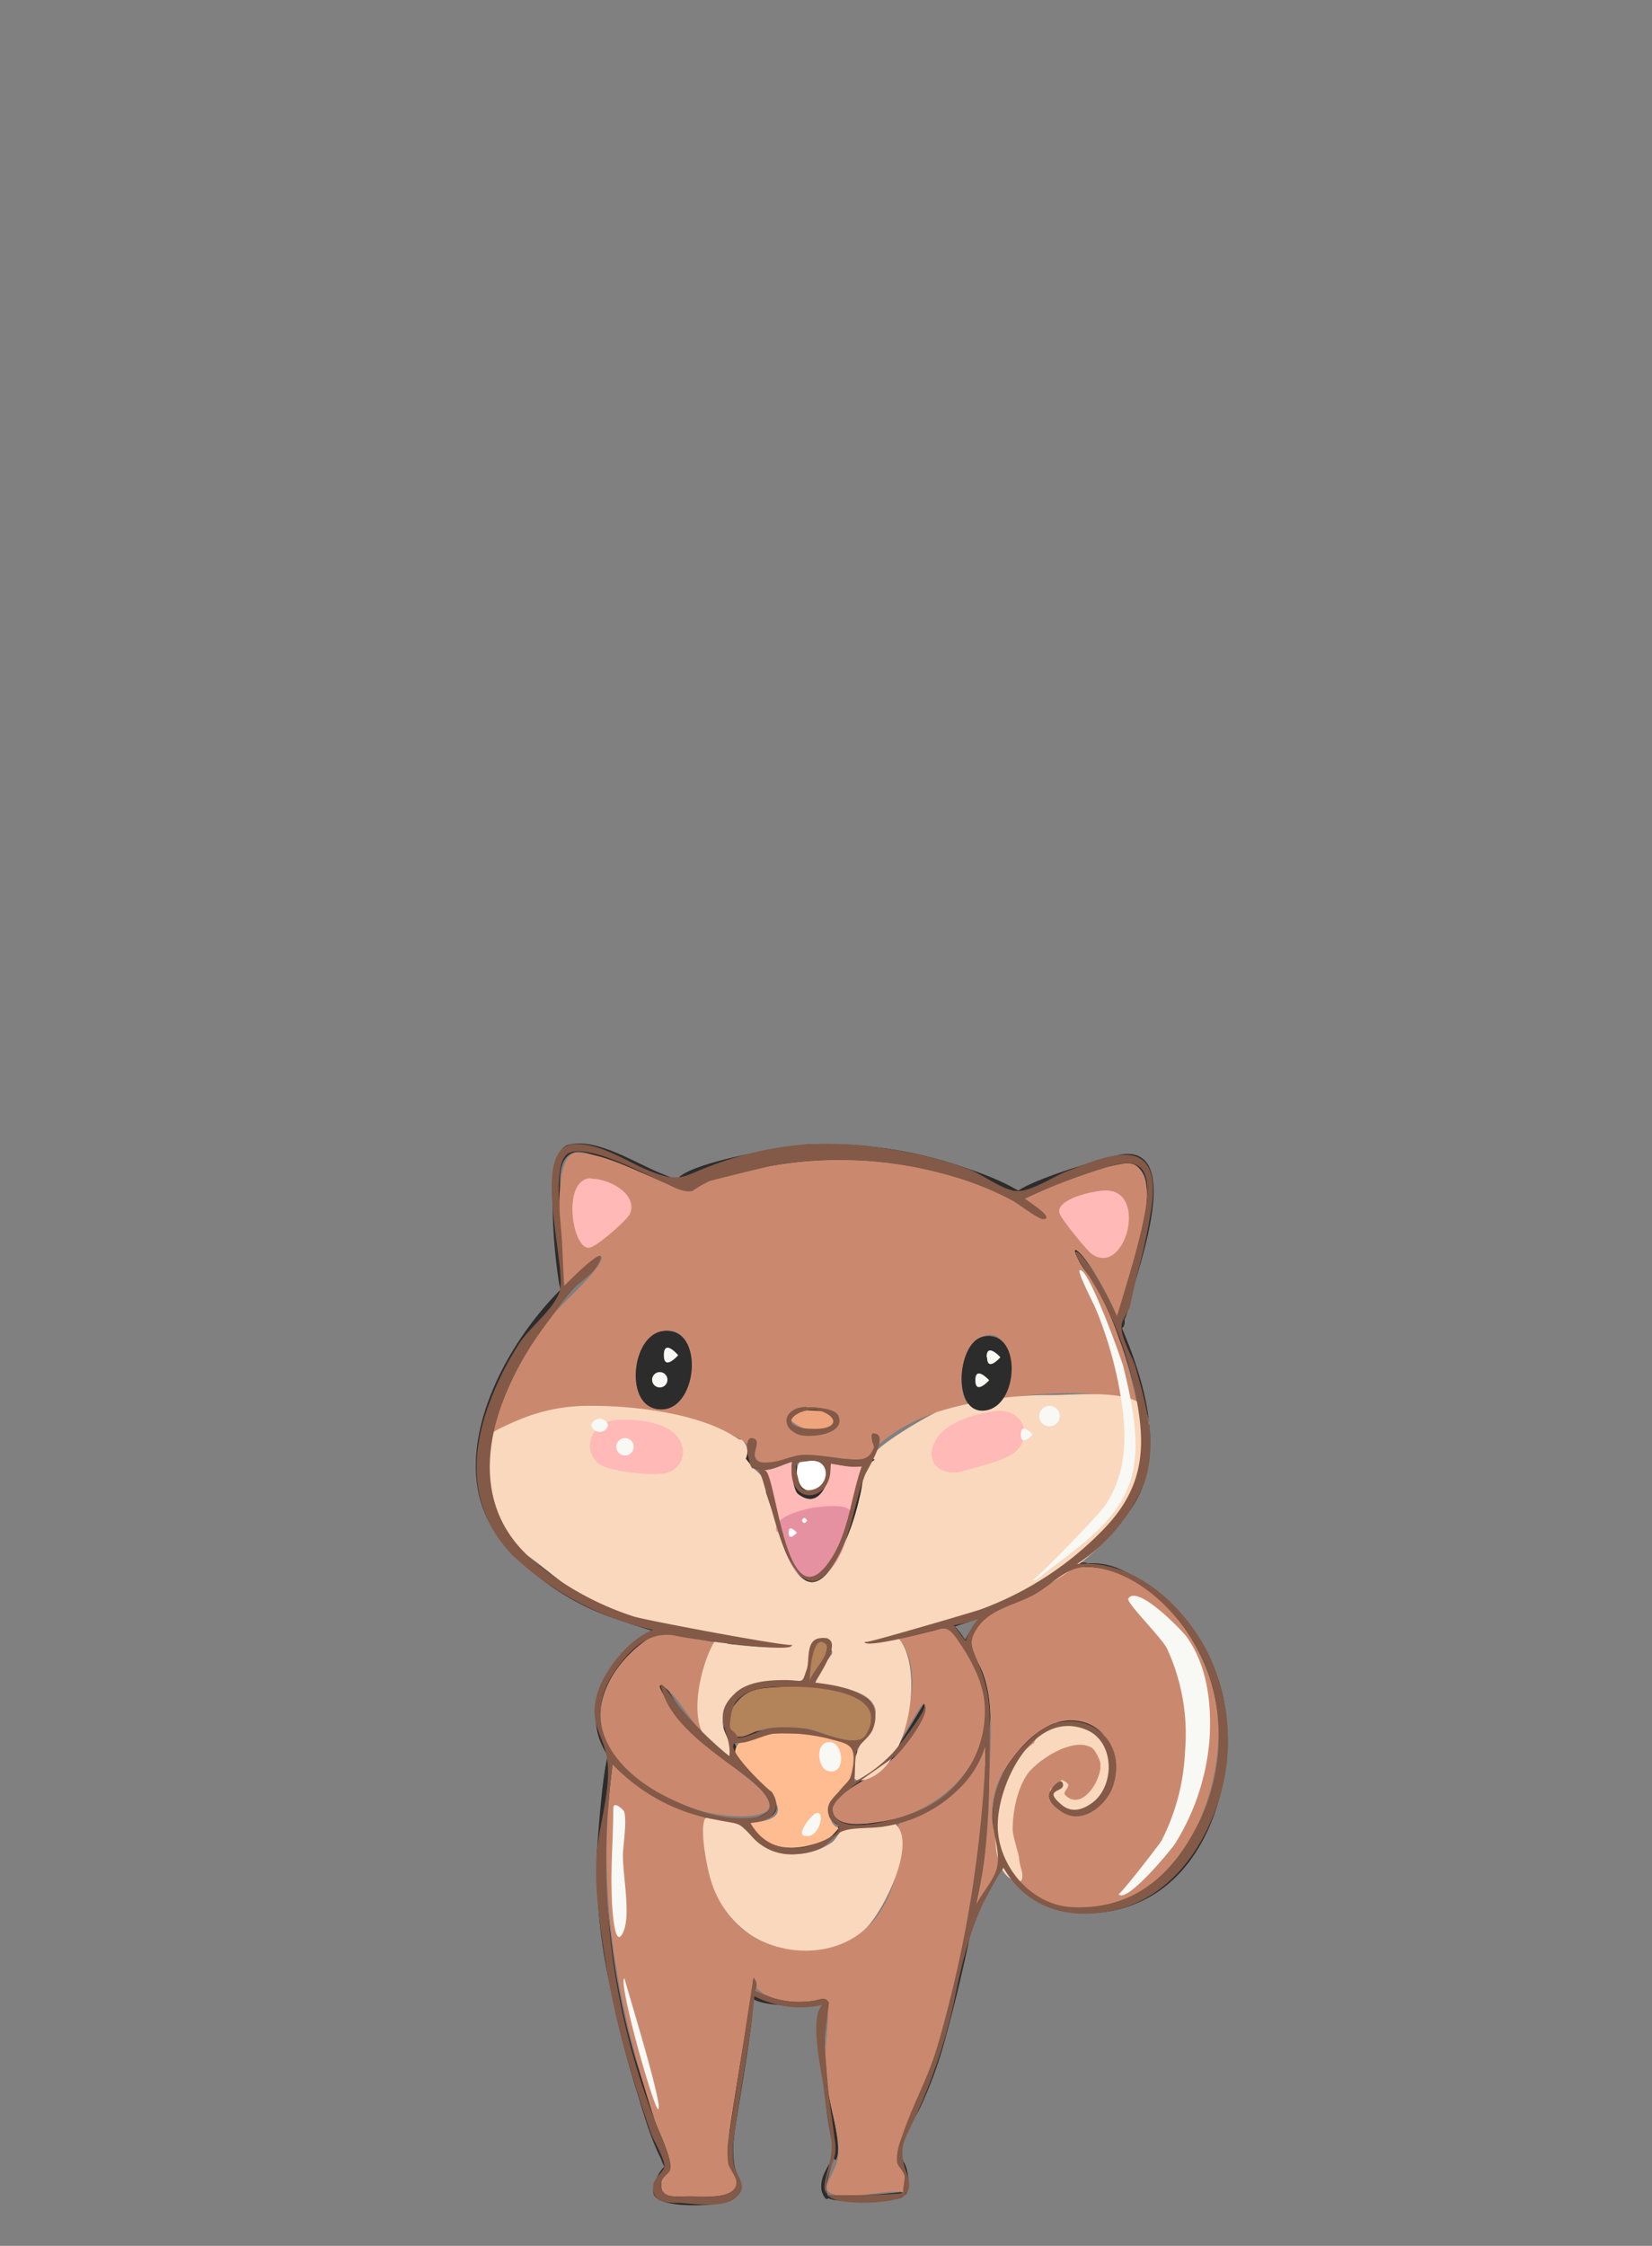 <svg id="Layer_5" data-name="Layer 5" xmlns="http://www.w3.org/2000/svg" viewBox="0 0 323 439"><rect x="0" y="0" width="323" height="439" fill="#808080" stroke="none"/><defs><style>.cls-1{fill:#2c2c2c}.cls-2{fill:#ca896e}.cls-4{fill:#fff}.cls-6{fill:#b3835a}.cls-7{fill:#fad8bd}.cls-8{fill:#ffb9b7}.cls-9{fill:#e691a1}.cls-10{fill:#835947}.cls-11{fill:#f8f8f5}</style></defs><path class="cls-1" d="M129.5 260.2c-6 .8-7.6 15.1-.5 15.3 7.5.2 8.9-16.5.5-15.3M192.2 261.3c-4.6 1-5.5 12-2 13 10.2 2.7 9.4-14.7 2-13M193.5 265.2v.1"/><path class="cls-1" d="M116.8 245.2a20.7 20.7 0 01-2.8 3c-13.5 10.4-28.5 36-16.7 52a49.3 49.3 0 0023 16.2c2.3.8 18 6.3 19.7 4a87.8 87.8 0 01-23.4-6.8c-5-2.4-8.6-5.9-13-9-4.3-3-6.7-5-8.2-10.4-.7-2.6-1.5-7.5-.6-10.3-2.8.7 1.4-4.2 1.7-4.8 1.4-2.6 2.1-6 3.4-8.7a55 55 0 013.3-6.4 91.2 91.2 0 019.3-12.6c1.3-1.4 3.6-2.6 4.4-4.3.1-.2 1.3-3.5 0-1.9M142.3 321.3c0 .1 11.3.6 12.5.5-1.7 0-11.9-1.7-12.5-.5"/><path class="cls-1" d="M111 223.8c-5.4 1.6-1.9 29.5-1 29.5.6 0-.2-16.1-.1-16 0-3.4-1.8-10.6 2.2-12 2-.7 5.5 1.2 7.5 1.9 4.2 1.4 9.4 4.9 13.8 5.3 5.7.5-1.9-2.2-3.8-3-5-1.9-13-7.3-18.6-5.7"/><path class="cls-1" d="M158.1 223.7c-2.9.1-26.6 3.8-26 7.7.3 2.6 7.5-.8 9.3-1.3a85 85 0 0136.6-1.9 62 62 0 0117.3 5.2l6 3.1c2 1.3 4.6 2.8 2.1-.2-3.5-4.4-12-7.2-17-8.8a82.6 82.6 0 00-28.3-3.8m-23.8 8.5"/><path class="cls-1" d="M219.6 225.6c-2.2.3-22.2 6-21.6 8.5.4 1.9 6.4-1.7 7.9-2.3a60.2 60.2 0 0112.1-4c6.3-1.1 6.6 2.8 6 8.6-.7 5.5-2.7 10.8-4.3 16-1.5 5 0 6.9 1.6.5 1.2-5 9.9-28.5-1.7-27.3M221.3 252.6v.1"/><path class="cls-1" d="M209.8 244.3s8.9 16.7 9.6 18.9c.8 2.3 1.5 4.6 2.1 7 .4 1.6 1.6 3.6 1.8 4.5 2.4 8.2-.2 18-5.7 24.6a30.2 30.2 0 002.5-3c8.8-10.6 3.7-26.6-1.3-38-.8-2-7.5-15.5-9-14M193.7 314.5a132 132 0 01-18.2 5.5c1.5 1.6 17-4 18.2-4.5a53.7 53.7 0 0016.2-9.3 72 72 0 01-16.2 8.3M171.5 320.7l-2.4.3c.3.5 3.5-.2 4-.2a1.2 1.2 0 01.2-.4l-1.8.3"/><path class="cls-1" d="M219.3 255.2s-1.5 2.4-.6 2.7c1.5.4 1.8-3.4.6-2.7"/><path class="cls-1" d="M220 254.7c-1.8 1-1 5.4.1 2.7.1-.3 1.4-3.6-.2-2.7"/><path class="cls-1" d="M219.6 255.8c-.2 0-1 1.6-.6 1.8.6.3 1.4-2 .6-1.8"/><path class="cls-1" d="M219 256.6q-1.5 1.7-.4 3.1c2.2.6.9-4.7.4-3"/><path class="cls-1" d="M218.8 257q-1.2 1.4-.2 2.6c2.4.6.8-4.5.2-2.6M170.6 280.2c-.5.3.3 2.6.3 3 .3-.3 1.4-3.6-.3-3M147.2 281.1c-1 .2-1.2 4.4-1.4 4 .5 1.4.8 1.5 2 2 2.4 1 4.8-1 7.2-1.4 4.5-.8 12.7 3.3 16-.4a1 1 0 01-.7-.8c-2 2.4-10.9-.3-13.5 0-2.1 0-4.3 1.3-6.3 1.4-1.2 0-2.9.3-3.5-1-.3-.9 1.5-4 .2-3.8"/><path class="cls-1" d="M155 285.2c-.2 2.2-.9 5.5 1.2 7 6 4 7.3-7.7 5.4-7.4-1.4.2 1.5 8.3-3.8 6.5-1.5-.5-1.3-1-1.7-2.5.3 1-.8-6-1-3.6"/><path class="cls-1" d="M168.7 285.7a45 45 0 01-7.3 20.7c-8 9.4-10.3-20.6-12.6-19.8-.7.2 4.6 23.7 10.4 22.7 4.9-.7 7.5-11.3 8.5-15a96 96 0 001.1-5.2c.2-.8 0-4.3 0-3.4M144.7 330.8c-2.1 1-5.7 11.4-.9 9.9 1.8-.5-1-1.8-1-2.3-.6-3.8 2.2-5.2 3-8l-1.1.4"/><path class="cls-1" d="M152.7 337.7c-.6 0-9.8 1.4-10 2.2-.1.8 9.4-1 10.8-1 3.6-.1 13.6 4 14.9 1.3-.7.8-13.8-2.4-15.7-2.5zM154 328.6c-2.8 1-9.4 1-11 3.6 0 0 9-2.4 10.2-2.5a33.5 33.5 0 0113 1.6c2.3.8 5 2.8 4 5.6 3-5.5-4-6.3-7.9-7.1-1.4-.3-2.8-1-4-1l-.5-.2c-.5 0-2 .3-2.7.2-1.3-.2.7-.7-1.1-.2"/><path class="cls-1" d="M127.4 318.7c-10.6 6.4-15.6 19.3-5.3 28.1 6.4 5.5 16.1 10.6 24.6 9.5 11.1-1.5 1.3-8.6-2.6-11.9-4.5-3.9-8.1-6.5-11.9-11.5-.6-.9-2.8-5.2-3.3-3.2-.3 1 2.4 3.9 2.8 4.4 2.6 3.6 6 5.8 9 9v-.1c2.6 2.9 16 9.6 7 12.3-5.6 1.7-14.9-2.5-19.6-5.3-4.4-2.6-8.7-5.9-10.3-11-1.5-4.8.5-10 3.6-13.7.8-1 8.3-7 8.3-7a1.7 1.7 0 00-2.3.4m13.2 24.3M185.6 317.4c.8-.6 7 14.1 7 16.2.7 10-7.5 20.6-17.7 22-2.8 0-17.5 2.5-10-5 3.9-2.8 8-4.8 11.3-8.5.3-.4 5.7-9 4.4-9 0 0-5.3 8.8-5.7 9.2a27 27 0 01-7.1 5.7c-2.6 1.4-7.7 3.7-5.4 7.4 1.7 2.7 6.8 2.4 9.2 1.8 10-2.5 21.1-8 22-21.2a23 23 0 00-3-12.3c-.6-1.3-4.1-7-5-6.3m1.4 1.2"/><path class="cls-1" d="M142.7 340c-.1.7-.2 6.3 1.5 4.3.8-1-1.2-5.6-1.5-4.2M145.6 355.7c-.9.5 1.6 3.6 2 4a10.6 10.6 0 008 2.7c1.8 0 11.6-4.9 9.3-6 0 0-6 4.2-7.5 4.5-2.3.5-5.8.5-7.8-.9-.6-.4-3.4-4.8-4-4.3M167.3 340.7c-.3 0-.3.6-.2.8 0 2.2-1 4.4-1 6.6 0 2.3.6-1.1.7-1.3.5-1.8 1.2-4.4.5-6.1zM161.7 321.7c.4 1-4.9 7.8-3 8.1-.1 0 5.9-8.3 3-8.1M159.2 321.7c-1.6 0-1 6.7-1.7 7.3.1.2 2.4-7.3 1.7-7.3M119.4 342.4c-1.4.1-2.5 17-2.7 19.7a108 108 0 003 27.9c1.1 6 2.7 11.7 4.4 17.5 1.5 4.7 2.8 9.8 5 14.2.2.4 1.5 4.3 2 2.2.6-2-2.5-7.7-3.2-9.9l-3.7-11.7a140.4 140.4 0 01-4.7-23.2c-1-7.7-1.7-14.7-1-22.4.2-1.5 1.9-14.4.9-14.3"/><path class="cls-1" d="M146.9 386.7c-1.2.8-1.1 9.6-1.4 11.8-.9 5.7-2 11.5-2.8 17.2a22.2 22.2 0 00.6 9.1c.7 3 .8 3.2-2.2 4a20.9 20.9 0 01-8.5.5c-5.4-.8-2.2-1.3-2-4.7.1-3.7-3.7 2.6-2.7 4.5 1.4 2.7 12.5 2.2 14.8 1 3.5-1.8 1.8-3.4 1-6.4-.8-3.6 0-7.5.6-11.2.9-5.6 1.9-11.3 2.6-17 0-.2 1-9.5 0-8.8"/><path class="cls-1" d="M146.7 389.3c-1.7 3.8 17.8 3 14.8 1.3-.1-.1-15.6.4-14.8-1.3M176 428.5c-1.2.2-14.7 1.4-14.4.5-.6 2 10.4 1 11 1 .6 0 4.7 0 4-1.2a.6.6 0 00-.6-.3"/><path class="cls-1" d="M160.7 392c-1.3 6.8.3 13.9.9 20.1.2 2.3.8 5.2 1.2 7.4 0 .3 0 2.8.6 2.7 1.5-2-1.2-11-1.5-13.6a125 125 0 01-.6-6.7 67.5 67.5 0 010-6.8c0-.8-.2-4.7-.6-3.1m2.2 28.6"/><path class="cls-1" d="M163 421.5c-1.1 2-2.7 4-2.4 6.5 0 .3.8 2.6 1.4 1.6 0-.1-.7-1.8-.5-2.3l1.5-5.8m-1.2 7.6M176.8 428.2c0 .1-.5.6.1.6.7 0 .2-.8-.1-.6"/><path class="cls-1" d="M175.6 422.2c0-.1 2.1 7 1.2 6.8 1.4.4 1-7.6-1.2-6.8"/><path class="cls-1" d="M193 337.5c-1 .3-1 22.3-1.4 25a236.6 236.6 0 01-9.5 41.6c-1 3-2.3 6-3.6 8.8-.8 2-2.1 3.9-2.6 6 0 0-.8 5.5.8 4.6.2-.2-.6-2.7-.6-3.3.2-2.6 2.6-5.7 3.8-8.2a80.6 80.6 0 005-13.8 318.5 318.5 0 007.5-35c.6-3.4 1.2-25.9.5-25.7M193.7 314.5c-1.4.5-7 7.5-4.9 8-.8-.1 6.1-8.5 5-8M212.5 305.5a2.8 2.8 0 00-2.8.9c13-1.3 24.4 11.7 27.4 23.4a38.3 38.3 0 01-1 23c-4.7 11.8-14 21.4-27.6 20-5.5-.6-9.9-4.8-12.2-9.8-3.5-7.7-.7-15 4.6-20.8 5.5-6 17.8-6.7 15.7 5-.5 2.8-2.7 6.5-6 6.6-1.8 0-4.3-1.3-4.6-3.2-.1-1.1 2-1.2 1.8-2-.4-1.5-2.7 1.3-2.7 2.4.1 1.9 2.8 3.6 4.3 3.9 2.4.4 5.2-1 6.7-3 5.6-7.7-1.1-19-10.7-14.8-6.7 3-11.2 11-11.4 18-.5 16.4 16.5 23.2 30.2 16 12.7-6.7 17.3-24.3 15.3-37.5a35.9 35.9 0 00-20.8-27 13.5 13.5 0 00-6.2-1m3.6 46.4z"/><path class="cls-1" d="M190.9 372.6s-.5 1-.3 1c.4 0 .4-1.3.3-1"/><path class="cls-1" d="M195.8 364.1c-1 1.5-7.7 12.2-6 12.7-.2 0 4.3-8.5 4.8-9.3.5-.7 2-4.5 1.2-3.4M156.5 275.2c-12.9 3.5 13.3 8.9 7 1-1.1-1.3-6-1.2-7-1m-2 1.9c.8-.8 7.6-2.5 8.5 0 1.4 3.6-10.3 3-8.4 0"/><path class="cls-2" d="M192.7 340.7a22.4 22.4 0 01-10.3 12.9c-1.5.9-5.7 1.7-6.5 2.8-.7 1 0 4.9-.2 6.5a23.7 23.7 0 01-4.3 11.8c-5 6.5-13.8 8-21.3 5.2-10-3.8-10.9-12.6-12.5-21.7 0-.7.5-2.6.2-3-.4-.5-4-1.2-4.6-1.5a32.6 32.6 0 01-5.6-2.8 39.7 39.7 0 01-7.8-6c-3.4 24.2.7 46.5 8.2 69.5.8 2.4 3 6.5 3 9-.1 1.3-1.6 1.7-1.7 3.3-.3 3.2 2.6 2.6 5 2.6 2.3 0 8.5.7 9.6-1.8.7-1.8-1.7-5.8-1.6-8 0-2.3 5.3-32.9 5-33 .5.2.6 1.7.3 1.6-.9-.3 2 1.8 2 1.9a10.2 10.2 0 001.7.6 17.4 17.4 0 007 .6c3-.3 2.8-1 3.3.4.8 1.9-.4 8.4-.2 10.8l.6 6.6c.4 3.6 2.5 9.4 1.8 12.9-.9 4.3-5 6.8 1.3 7.4 1.8.2 10.7-1.5 11.5-.7-.2-.8.5-2.2.3-3.3-.2-1-1.4-1.9-1.5-2.9-.3-2 1-4.7 1.8-6.7a121.8 121.8 0 007-19c5-18.6 8.5-36.8 8.5-56zM112.8 225.3c-5.5 0-2.9 21.4-2.5 26.1 1.1-1.2 9.2-8.6 7-4.6-2.5 4.1-7.3 7.6-10.2 11.5a61 61 0 00-10.9 22.1c8.6-6 19.4-6.3 29.4-4.7 6.6 1 15.2 2.5 20.7 6.7 1.5-3.3 0 2.7 2.6 3.5 2 .6 6.1-1.4 8.2-1.5a47 47 0 017 .6c1.5.1 5 1 6.2-.5.5-.7 0-4.2.3-4.3.7-.2 1.2 1.6 1.3 2.1 4.9-4.3 11-6.5 17.3-7.9-2.1-2.6-1.4-10.9 2.1-12.8 6.6-3.6 7.1 8.2 4.7 11.7 7.7-1 19-2 26.3 1-2-8.8-4.4-17.3-9.4-25a30.4 30.4 0 01-1.8-2.5c-2.2-4.3 0-2.2 2 .5a69.4 69.4 0 015.3 10 87.2 87.2 0 004.8-16.8c.7-3.2 1.7-7.2.5-10.4-1.4-3.6-3.4-2.9-7.2-2-5.6 1.4-11 3.8-16.2 6.2 3.2 2.2 6.5 5.6.7 2a63 63 0 00-14-6.2 77.8 77.8 0 00-35.8-2.3c-4.3.8-9.6 1.5-13.5 3.4-3.5 1.6-3.3 1.6-7 .2-5.5-2-11.9-5.8-17.9-6.1zm16.2 50.2c-7.1-.4-5.5-14.2.5-15.3 8.4-1.6 7 15.9-.5 15.3m30 5c-9.2 0-3.9-7.1 2.3-5 4.3 1.4 2.1 5.3-2.3 5z"/><path class="cls-2" d="M185 318c-3 1-6.1 1.6-9.2 2.3 4.9 6.1 2 18-2.5 23.5 2-1.5 6.6-10.8 7.3-10.8 1 0-1.8 5.5-2 5.9a28.1 28.1 0 01-7.4 7.7c-2.1 1.5-9.2 4.6-8.4 7.6.9 3.2 6.5 2.3 8.7 2 13-1.6 24.7-13.4 20.4-27-.6-1.7-5-11.6-6.9-11.1M162.4 323.8c-.6 1.2-1.5 2.2-2.1 3.3a11.7 11.7 0 002-3.3"/><path class="cls-2" d="M167.8 330.8a6.8 6.8 0 013.5 3.9 1 1 0 01.2 0 7.2 7.2 0 00-2.2-3c-.2-.3-3-1.6-1.5-.9M167.6 341.5v1.1c0-.3.6-1.2 0-1M128.4 319.3c-7.9 4.4-14.2 14-9.1 22.8 3.4 5.9 11.2 9.8 17.6 11.8 5.2 1.6 19.8 2.6 10.6-5.2-5.3-4.6-11.2-8.4-15.5-14-1-1.3-5.1-7.4-1.6-4.5 2.5 2 4.4 6 7 8.4a24 24 0 012.2-17.6c-2.8-.5-8.8-3-11.2-1.7M157.6 326c.2.5-.4 0 .1.7 0-.4.4-1.9 0-.7M212.3 306.3c-3.3-.6-6.2 3-8.9 4.6-3 1.9-7.6 2.7-10.4 4.8-1 .8-3.1 3.7-3.3 5.2-.1 1.6 1.7 4.2 2.4 5.9 2.5 6.5 1.4 15.3 1.3 22.1a114 114 0 01-2.6 23.6c1-2.1 4-5.3 4.5-7.5.6-2.9-1.4-7-1.3-10.4a16.3 16.3 0 012-8c3-4.9 8-10.7 14-10.3 8 .6 10.4 9.9 6.1 15.6-1.7 2-4.4 3.6-7 2.9-1.5-.4-3.9-2-4-3.8 0-1 2.3-3.9 2.7-2.4.4 1.2-4.9 3.7 1.5 5 2.7.6 5.3-1.5 6.5-3.8 3.3-6.2-1.5-13.5-8.4-12-15.3 3.3-16.8 30.4-1.4 34.5 22 5.9 34.4-20.4 31.9-38.4-1.7-12.3-12.1-27.6-25.6-27.6"/><path d="M158 275.7c-10.8 0 5.3 8 5.2 2 0-2-4-2-5.2-2" fill="#eea47d"/><path class="cls-4" d="M156.8 285.5c-2 .8-1 7.6 3.1 5.5a3 3 0 001.5-4c-.7-1.8-2.4-1.5-4.6-1.5"/><path d="M152.8 338.8c-3.6 0-11 .6-8.6 5.5 1.3 2.8 15.4 11.1 2.5 12 1.9 4.5 6.7 5.5 11.2 4.5 1.3-.3 3.8-1 4.8-2 2.6-2.8.5-.3-.4-3.5-1.4-4.7 6.8-7 4.7-12.8-1.4-3.7-10.3-3.7-14.2-3.7" fill="#ffbc91"/><path class="cls-6" d="M153.2 329.7c-2.3.2-5 .1-7 1.2-2.3 1.2-5.6 5.7-3 8 1.5 1.6 4-.5 5.8-.9a27 27 0 019.2 0c2.3.3 6.8 3 8.8 2.6 2.5-.4 4-4.6 2.9-6.7-2.2-4.4-12.6-4.4-16.7-4.2"/><path class="cls-7" d="M205.8 272.7a73.6 73.6 0 00-22.6 3.3c-1.6.6-15.5 8.6-12.1 9.3-2.7 1.6-2.2 4.5-3 7.3a48.6 48.6 0 01-4.6 12.4c-6.5 11.3-10.6-2.8-12.3-9l-1.4-4.2a15.3 15.3 0 00-.8-3.2 18.3 18.3 0 00-1.7-1.6l-1.5-1.9a3 3 0 00-.4-3.3c-.6-.7-.6-.2-1-.5-7.2-5-20.1-6.5-28.6-6.5a35.5 35.5 0 00-15 3c-1.6.7-6.3 2.7-6.9 4.4-.3.7-.4 2 1 1.7-1.3 3.2 0 9.3 1 12.1 1.7 4.8 4.3 6 8 8.6 4.6 3.4 8.3 7 13.8 9.5a89.5 89.5 0 0022.3 6.3c-2.7 3.9-5.3 14.5-2.3 18.9.9 1.4 3.4 2.8 4.9 4 1.1-2.4-1.5-4.5-1.3-7 .2-4.4 3.7-5.5 7.5-6.4 2-.4 8.6-1 9-1.6a50.2 50.2 0 00.9-6.6c.8 0 2.4-.4 3 0 3.3 1.8-2.6 4.6-2.5 6.4 0 2.3 4.6 1.6 6.4 2 2 .6 4.5 1.4 5.4 3.5.7 1.7-.6 2.7-1.5 4.6-1.1 2.2-5.1 10.4-1 9.8 9.2-1.4 12.5-22.2 7-28 15.9-3.4 36.6-10 45.1-25 2.2-3.9 6.3-16.4 2.7-20.3-3-3.1-13.6-2-17.5-2M169 321l4.2-.6c-.2.4-3.9 1.2-4.2.6m-18 1a74.4 74.4 0 01-8.8-.7c.8-1.3 10.5.4 12.5.5-.6.4-2.9.2-3.6.1zM138.6 355c-2.5 0-.2 10.8.3 12.2a19.6 19.6 0 008 11.1c6.5 4.1 16 4.2 22-1 3.7-3.1 11.3-18.5 5.4-21.2.4.2-8.2.8-9 1.1-1 .3-1.7 2.2-2.6 2.9a13.2 13.2 0 01-10 2.1c-2.7-.5-4-2-6-3.7-2.6-2.3-3.5-3.5-8.1-3.5M211 337.6a17.4 17.4 0 00-14.7 10.2c-1.5 3.5-4 19.1 2.9 20 2.1.1-1.2-8-1.2-10.2 0-3.6.9-8 3-11 2.5-3.2 11.5-8.8 14-3.1 1.3 3.1-3.2 11.1-6.8 7.3-.5-.5 1.2-1.6.5-2.2-2.1-2-4 .4-3.2 3 1.7 5.7 10 1.8 11.9-1.8 2.7-5.4.2-12.5-6.5-12.2"/><path class="cls-7" d="M206.3 337c-1.1.3-5.2 3.1-3.9 4.7 1.3 1.5 1.5-1.2 2.1-1.5 4-1.9 8.9-.9 10.6 4.2.3 1-.4 4.2.6 4.6 1.5.6 1.4-4 1.3-4.7-.7-4.7-5.9-8.7-10.7-7.4m9.1 8.7"/><path class="cls-6" d="M161.7 321.6c-3.7-1-3.2 4.7-3.6 7 1-1.5 3.9-4.8 3.6-7"/><path class="cls-6" d="M160.3 320c-2 .3-1.6 6 .7 2.5.4-.6 2.2-3-.7-2.5M169.6 336.2c-.7.4-3.5 3.7-2.7 4.2 2.8 1.6 4.4-5.2 2.7-4.2"/><path class="cls-7" d="M161.3 325.1c-1.4 2.2.1 2.9.1 2.3 0 0 1-3.9-.1-2.3"/><path class="cls-7" d="M162.4 323.9c-.4.3-3.2 2.7-2.1 3.3 1.2.7 2.9-4.1 2-3.3"/><path class="cls-7" d="M162.9 323c-.2.3-2.5 3-1.6 3.6 2.1 1.2 2.6-5.1 1.6-3.5M160.7 319.2c.2 0-2.4 0-2.2 1 .2.5 4.2 0 4.2-.3.3-.8-1.6-.7-2-.7"/><path class="cls-7" d="M161.1 319.7c.6 0-2.2-.1-2.2.6 0 2 3.5-.7 2.2-.6"/><path class="cls-2" d="M216.3 337c-1.4 1.5 2.2 11.4 3.2 8 .2-.8-1.6-9.5-3.2-8m1.5.6"/><path class="cls-2" d="M216.3 338.2c-1.3.7 1.6 5.5 1.7 6.8.2 1.3-1.2 7.1 1.3 5.9 2.7-1.4-.7-14-3-12.7M218 348.6zm0 .1"/><path class="cls-2" d="M217.6 343.8c0 3.9-2 5.9-2.8 9.3-.7 3.2.5 2.8 2.6 0a13 13 0 002.1-6.8c0-.7.7-2.9-.1-3.2-.7-.3-1.8-.5-1.8.7"/><path class="cls-2" d="M218.2 348.3c-.5 1-5.7 7-5.4 7.3 2 1.9 6.3-8.7 5.4-7.3M206.5 346.5c-.2.1-3.3 1.9-2.4 2.7a2.1 2.1 0 002.4-1.4c-.2.2 1.6-2.1 0-1.3"/><path class="cls-2" d="M207.3 347c-.6.3-3.6 1.8-3.3 2.7.3 1.4 5.2-3.6 3.3-2.7"/><path class="cls-2" d="M208 346.7c-.4.2-4.5 2.5-4 3.3.6 1 5.5-4.1 4-3.3"/><path class="cls-2" d="M207.8 347.1c-.5.2-4.7 1.6-4 2.7.8 1.5 5.4-3.2 4-2.7"/><path class="cls-2" d="M209.1 346.6a8.8 8.8 0 00-6.4 6.3c-.2.7-1 5.4 0 5.4.9 0 .5-3.6.6-4v-.1a8.4 8.4 0 012.9-5.6 44 44 0 002-1.2c-.9.5 2.2-1.2 1-.8M203.2 354.2c0 .1 0 0 0 0zm4.9-6.8M199.3 359c0 1.1 1 12 2.6 11.5.4 0-1.3-6.8-1.4-7.2 0-.5-1.3-6-1.2-4.4"/><path class="cls-2" d="M200 361.6c-2.2.1 1 8.4 2 7.8.2-.2-1.7-6.4-1.2-7.2.2-.4-.5-.6-.7-.6m0 1.5"/><path class="cls-2" d="M199 360.5c0 .8 1.7 10.8 3.3 9.9.6-.4 0-1.4-.2-1.6-.4-1-2.2-9-2.6-9l-.6.7m3.4 8.7v-.1m-.2-.3c.1.2 0 0 0 0"/><path class="cls-2" d="M199.3 361.2c0 .8 1.8 10.5 3.5 9.5.8-.5-1-2.9-1-3.1v-.2c-.6-1.3-.8-3.5-1.4-4.8.1.2-1.3-3.4-1.1-1.4M201.7 367.5"/><path class="cls-2" d="M200.8 362.3c-.3.1.9 4.3 1.2 4.2.4 0-.8-4.3-1.2-4.2M169.8 283.2c-4.9 1.5 1.2 1.5.9.5q-.3-.6-.9-.5"/><path class="cls-2" d="M169.9 282.8c-1.3 2.1.3 1.5.3 1.6 0 .7.9-3.5-.3-1.6"/><path class="cls-2" d="M169.8 282a1.7 1.7 0 000 2.3c2.5.7.5-4.3 0-2.3"/><path class="cls-8" d="M155 285.7c-1.7.5-3.9 1.7-5.6 1.6a142.6 142.6 0 004.2 13.7c1.2 3.5 3.4 10 7.5 5.8 4.7-4.9 6-14 7.5-20.2a22.9 22.9 0 01-6.2-.6c0 3-2 9.5-6.4 6-1-.8-1.6-6.3-1-6.3"/><path class="cls-9" d="M158.5 294.8c-1.9.4-7.5 1.8-6.7 4.4.4 1.4 6.6-1.8 7.4-2 1.3-.3 7.7.9 7-1.8-.6-1.7-6.6-.8-7.7-.6m-2.3 3.2z"/><path class="cls-9" d="M162.1 295c-2.3.6-5.7 1.1-7.5 2.3-1.3.9-1.2-.4-1.9 1.5-.5 1.6 1.7 6.4 2.5 7.7 6.4 9.8 15.9-13.8 7-11.5"/><path class="cls-1" d="M129.5 260.2c-6 .9-7.4 14.2-1 15.2 7.9 1.4 9.7-16.4 1-15.2M192.2 261.3c-5.3 1.2-6.2 16.1 1 14.3 6.2-1.6 6.4-16-1-14.3M193.5 265.2"/><path class="cls-10" d="M112.6 223.6c-9.4 0-1.6 24.1-3.2 28.9-1.2 3.5-5.6 6.7-7.8 10a59.5 59.5 0 00-6.3 12.8c-3.6 10.4-3 20.4 4.8 28.6a59 59 0 0027.6 14.7c-4.4 1.6-9.1 7.2-10.7 11.8-2.3 6.7 1.3 8.7 1.8 14.2.6 6-2 12.9-2.2 19-.3 7.2 1 14.6 2.1 21.7 1.8 10.8 5 21.2 8.5 31.5.5 1.5 2.8 5.2 2.7 6.7-.2 1.2-2.3 2.3-2.2 4 0 3.4 2.9 3 5.4 3.1 2.8.2 8.3 1 10.6-.9 2.9-2.3.3-4.1-.2-6.6-.6-3 .2-6.4.6-9.4 1.1-7.8 2.7-15.6 3.4-23.5a19.6 19.6 0 0013.3 1.7c-2.6 2.3-.2 13 .2 15.9.3 3.1 1 6.9 1.5 10.3 1 6.9-5.8 11.9 4.4 12.4 2.3.2 8.4 0 10-1.4 1.9-2 .1-4.4-.3-6.5-.5-3 .1-4 1.6-7.2a107.5 107.5 0 008.3-24c2-9.8 4-18 9.7-26.3 4.6 7.9 12.6 10.2 21.2 8.4 11.4-2.4 18.4-12.5 21.4-23.3a39 39 0 00-3.2-28.2c-4.9-8.9-14.3-17.2-25-16.3a35 35 0 0013-15.5c2.8-7.6.6-15.2-1.5-22.7-.6-2.2-3-6-2.8-8.3 0-1.2 1.3-2.7 1.6-3.8l1.4-6.2A114 114 0 00225 237c.9-5.5 1-12.1-6.4-11.2-3.3.4-6.6 1.8-9.6 3-2.8 1-6.8 3.8-9.7 4-2.7.3-7.2-3.3-10-4.3a78.7 78.7 0 00-13.1-3.5 73.7 73.7 0 00-21-1.1 67.7 67.7 0 00-17.3 4.4c-2.7 1-4.1 2.1-6.8 1.8-6.2-1-12-6.5-18.5-6.5m-2.3 27.8l-.4-8.3c-.1-3.4-1.9-15.3 1-17.5 3.5-2.5 15.4 4 18.5 5.4 2 .8 4 2.2 6 1.8a20.8 20.8 0 013.5-2l6-1.5 5.8-1.4a78 78 0 0135.4 2 59.5 59.5 0 0111.9 4.8c.8.4 5 3.6 5.9 3.6 2.6 0-2.8-3.5-3.6-4a124.1 124.1 0 0114.7-5.7c2.6-.8 6.4-2.4 8.3 0 2 2.6.6 8.3 0 11.2-1.3 5.8-3.2 11.7-4.9 17.5a70.7 70.7 0 00-4.8-9c-3.3-5-4.6-4.6-1.6-.3a65 65 0 019.5 22.2c2.7 11.7 2.8 20.3-6.3 29.3a63.9 63.9 0 01-23.5 15.1c-.4.2-22.5 6.7-22.6 6.4.3 1.1 11-1.6 11.6-1.8 4-1 4.4-1.8 6.7 1.6 2.6 3.8 4.7 7.8 5.1 12.1a21 21 0 01-12.6 20.9c-2.6 1.3-16.4 5.9-17.1 0-.4-2.8 11.1-9.1 13.2-11.5 1-1 6-7.3 4.8-9.1.6.9-5.3 8.5-6.5 9.7a27.6 27.6 0 01-7.3 5.4c.3-1.8 0-4.7.6-6.3.5-1.3 2.5-2.4 3.1-4.1 2.6-7-6.3-8.4-11.3-9 .5-1.3 6.4-9.3 1-8.7-3 .3-2 4.4-2.7 6.2-1 3-.6 2-4.2 2-3.3 0-7.4.3-9.8 2.6-5 4.7-.5 7.6-1.1 12.3a77 77 0 01-9.5-9.3c-1.3-1.5-5.2-7.8-3.4-2.8 2.5 7 11.6 12.4 17 16.7 4.5 3.7 6.2 7.6-1.8 7.5-5.4 0-11.1-2.3-15.8-4.8-9.1-5-15.9-14-8.7-24.2 3-4.3 6.8-7.8 12-6.6 2.2.5 22.5 3.5 22.5 1.7 0 .6-28.2-4.7-30.9-5.5a58 58 0 01-19.8-11c-14.6-12.5-7.8-32 2-45.4 1.8-2.4 3.6-5 5.6-7.4 1.4-1.5 4-3.1 5-4.8 3-5.5-5 2.4-6.5 4m82.2 111.7c1-8.8 1-17.8 1-26.6.1-4.7-.8-8-2.6-12.3-1-2.5-1.5-3.4.2-6 2.6-3.8 7.4-4.4 11.3-6.6 3.7-2.2 6.4-5.7 10.9-5.3 10.6 1 19.9 11.6 23.1 21.2a38.2 38.2 0 01-3.1 30.8c-5.2 9.4-12.7 14.9-23.5 14.5-7.8-.3-14.2-7.4-14.7-15.1-.5-8.2 6.7-23.6 17-19.7 5.8 2.1 6 10.7 1.7 14.2-1.9 1.5-4.2 2.3-6.2.6-4-3.3.8-2.3.2-4.2-.4-1.4-2.8 1.3-2.7 2.4.1 2 3 3.8 4.7 4 3.5.4 6.8-2.9 7.8-5.8 3.4-10.2-7.3-16.7-15.2-10.1-4.7 4-8 8.9-8.3 15-.3 4.4 1.9 8.1.6 11.7-.8 2.2-2.8 4.4-3.9 6.6.7-3 1.3-6.1 1.7-9.3zm-3.7-42.3l-2.3-3.1a27.5 27.5 0 004.8-1.3 12.7 12.7 0 00-2.5 4.4m-30.5 7.9c0-1 .4-9 2.8-7.6 2.3 1.3-2.6 5.8-2.8 7.6m-14 11c-1.1-2.2-2-.7-1.4-4.2.4-2.5 1-3.2 2.8-4.4 2.5-1.5 6.5-1.4 9.3-1.4 5 0 19.1 1.1 14.4 9.2-1.6 3.3-9.2-.7-12-1a32.2 32.2 0 00-6-.2c-2.6.2-4.7 1.8-7 2m-.1 1c2.5 0 5-1.7 7.6-1.9a38.3 38.3 0 019.9 1c4.1 1.1 5.5 1.1 5 5.3-.6 3.5-.8 2.6-2.7 5-1.4 1.6-2.8 2.6-2 4.9.1.8 2 1.6 2 2 0 2.1-5 3.6-6.7 4-4.8.9-8.4-.7-10.7-4.7 4.3-.2 6.5-2.7 4.1-6.2 1 1.3-10.8-9.5-6.5-9.5m42.5 9.7a19.5 19.5 0 006-9.5 243 243 0 01-9.2 58.2c-1.9 6.9-5.3 12.5-7.4 19.1a10.7 10.7 0 00-.8 4.6c.2.9 1.3 1.6 1.5 2.6 0 .6-.4 3.1-.3 3.3.2.4-15.3.7-15 .3a9 9 0 01.6-4.4c.8-2.7 1.5-3.4 1-6.4-.5-4-1.2-8-1.5-12.1l-.5-6.7c0-1.3.9-7.8.9-7.8-.8-1.5-1.8-.5-3.8-.3a17.4 17.4 0 01-5.8-.3 9.6 9.6 0 01-2.4-.8 25 25 0 01-2.5-1 1.9 1.9 0 00-.3-2.5l-4.7 30.6a16.5 16.5 0 00-.2 5.8c.2.9 1.8 2.8 1.6 3.8-.5 3.2-6.5 2.5-9 2.5s-6 .7-5.7-2.6c0-1.2 1.7-1.8 1.8-2.8.3-2.1-2.3-7-3-9.2a140.3 140.3 0 01-8.3-69.8 36.4 36.4 0 0020.2 10.8c5 1 4.3.3 7.3 3.6a10.2 10.2 0 008.6 3.1 13.4 13.4 0 004.3-1c1.7-.7 3-2.8 4.4-3.4 2.1-.9 5.6-.5 8.4-1a26.2 26.2 0 0013.8-6.7z"/><path class="cls-10" d="M170.8 280.2c-1 0 .3 2.4 0 2.9-.9 2.3-2.4 2.3-4.9 2.1-3-.1-6-1-9.2-.8-2.1.2-3.9 1.2-5.9 1.4-6.1.7-1.3-3.9-3.4-4.6-2.3-1-1 5-.4 5.7.2.3 1 0 1.2.3a12.7 12.7 0 011.2 3.1l1.4 4.5c2 7.4 6.6 22.2 13.3 9 2.6-5 3-10.3 5-15.4.2-.8 5.1-8.2 1.7-8.2M158 291.3c-1.7 0-1.6-1.1-2-2.5-.9-3.3-.1-2.9 2-3.2 4.8-.8 4.4 5.6 0 5.7m-8.5-4c1.8 0 3.6-1.2 5.4-1.6-1.4 9.4 8.4 8 7.4.4 2 .2 4 .9 6.2.5-2.3 6.4-2.6 14.1-7.1 19.6-8 9.7-9.7-18.8-11.9-18.8"/><path class="cls-10" d="M157.7 275c-4.2 0-5.5 3.8-1.6 5.4 2 .8 9.5 0 7.8-3.7-.8-1.6-4.9-1.6-6.2-1.6m1.7 4.2c-9.4 0-2.5-5.2 1.6-3.3 3 1.3 2.5 3.3-1.6 3.3"/><path class="cls-8" d="M120.2 277.6c-4 .5-6.7 5-3.4 8.3 1.8 1.8 11.3 2.7 13.6 2 4-1.3 4-5.9 1-8.1-2.6-2-8-2.6-11.2-2.2M195 275.8c-3.7.3-9.6 2-11.8 5.3-3 4.6.8 7.8 5.3 6.4 2.6-.8 8-2 10-3.7 3.5-3 1.6-8.3-3.4-8"/><path class="cls-11" d="M203.2 276.8a2 2 0 004 0 2 2 0 00-4 0M199.6 280.4c0 2.6 2.3 0 2.3 0s-2.3-2.6-2.3 0M115.6 278.6a1.7 1.7 0 003.3 0 1.7 1.7 0 00-3.3 0M120.5 282.8a1.7 1.7 0 003.4 0 1.7 1.7 0 00-3.4 0M129.8 264.9c0 3.2 2.8 0 2.8 0s-2.8-3.3-2.8 0M127.5 269.7a1.5 1.5 0 003 0 1.5 1.5 0 00-3 0M193 265.3c0 3 2.6 0 2.6 0s-2.7-3-2.7 0M190.7 269.8c0 3 2.7 0 2.7 0s-2.7-3-2.7 0M220.6 312.5c-.4.8 6.7 7.8 7.6 9.8a39.8 39.8 0 013.5 20 42.3 42.3 0 01-4.6 17.5c-.4.7-8.2 10.8-8.4 10.4 1.3 2.2 10.3-8.6 11.1-9.9a45.2 45.2 0 006.7-20.5c.4-6.7-.4-14.3-4.6-20-1-1.3-9.6-10.2-11.3-7.3m10.8 33.3M161.6 340.6c-2.2.6-1.6 4.9.1 5.5 4 1.4 3.3-6.4 0-5.5M159.4 354.5c-1 .6-4.2 4.5-1.6 4.4 2.7 0 3.6-5.5 1.6-4.4"/><path class="cls-4" d="M154.2 299.6c0 1.8 1.6 0 1.6 0s-1.6-1.9-1.6 0M156.8 297.2q.4 1 1 0-.6-1-1 0"/><path class="cls-8" d="M115.6 230.3c-5.8 0-3.8 13.7-.5 13.6 1.5 0 7.6-5.6 8-6.5 1.8-3.8-3.8-7-7.5-7M216.2 232.7c-2.3 0-9.4 1.6-9.1 4.2 0 1 5.1 7.1 6.1 8 6.6 5.3 11.5-12.2 3-12.2"/><path class="cls-11" d="M119.9 353.8c0 5.5-.5 11-.3 16.4 0 1.9.5 12 2.4 7.1 1.3-3.6-.3-11-.2-14.9 0-1.4 1-7.8 0-8.6-.3-.3-2-2-1.9 0M122.1 386.7c-1.4.4 5.8 25.8 6.6 25.6 1.1-.4-6.7-25.5-6.6-25.6M211.1 248.3c-.5.3 2.7 6.5 3 7.2a77.8 77.8 0 015.4 20c.8 6.8.4 12.8-3.3 18.6-1.1 1.8-14 15-14.3 14.7.5.5 1.7-.8 2-1 7.3-5.8 16.2-11.1 17.8-21.2 1-6.3-.6-13.5-2.1-19.6-.5-1.7-6.9-19.6-8.5-18.7m8.6 36.6v.1M203.8 307.7s.1-.1 0 0M214 255.4"/></svg>